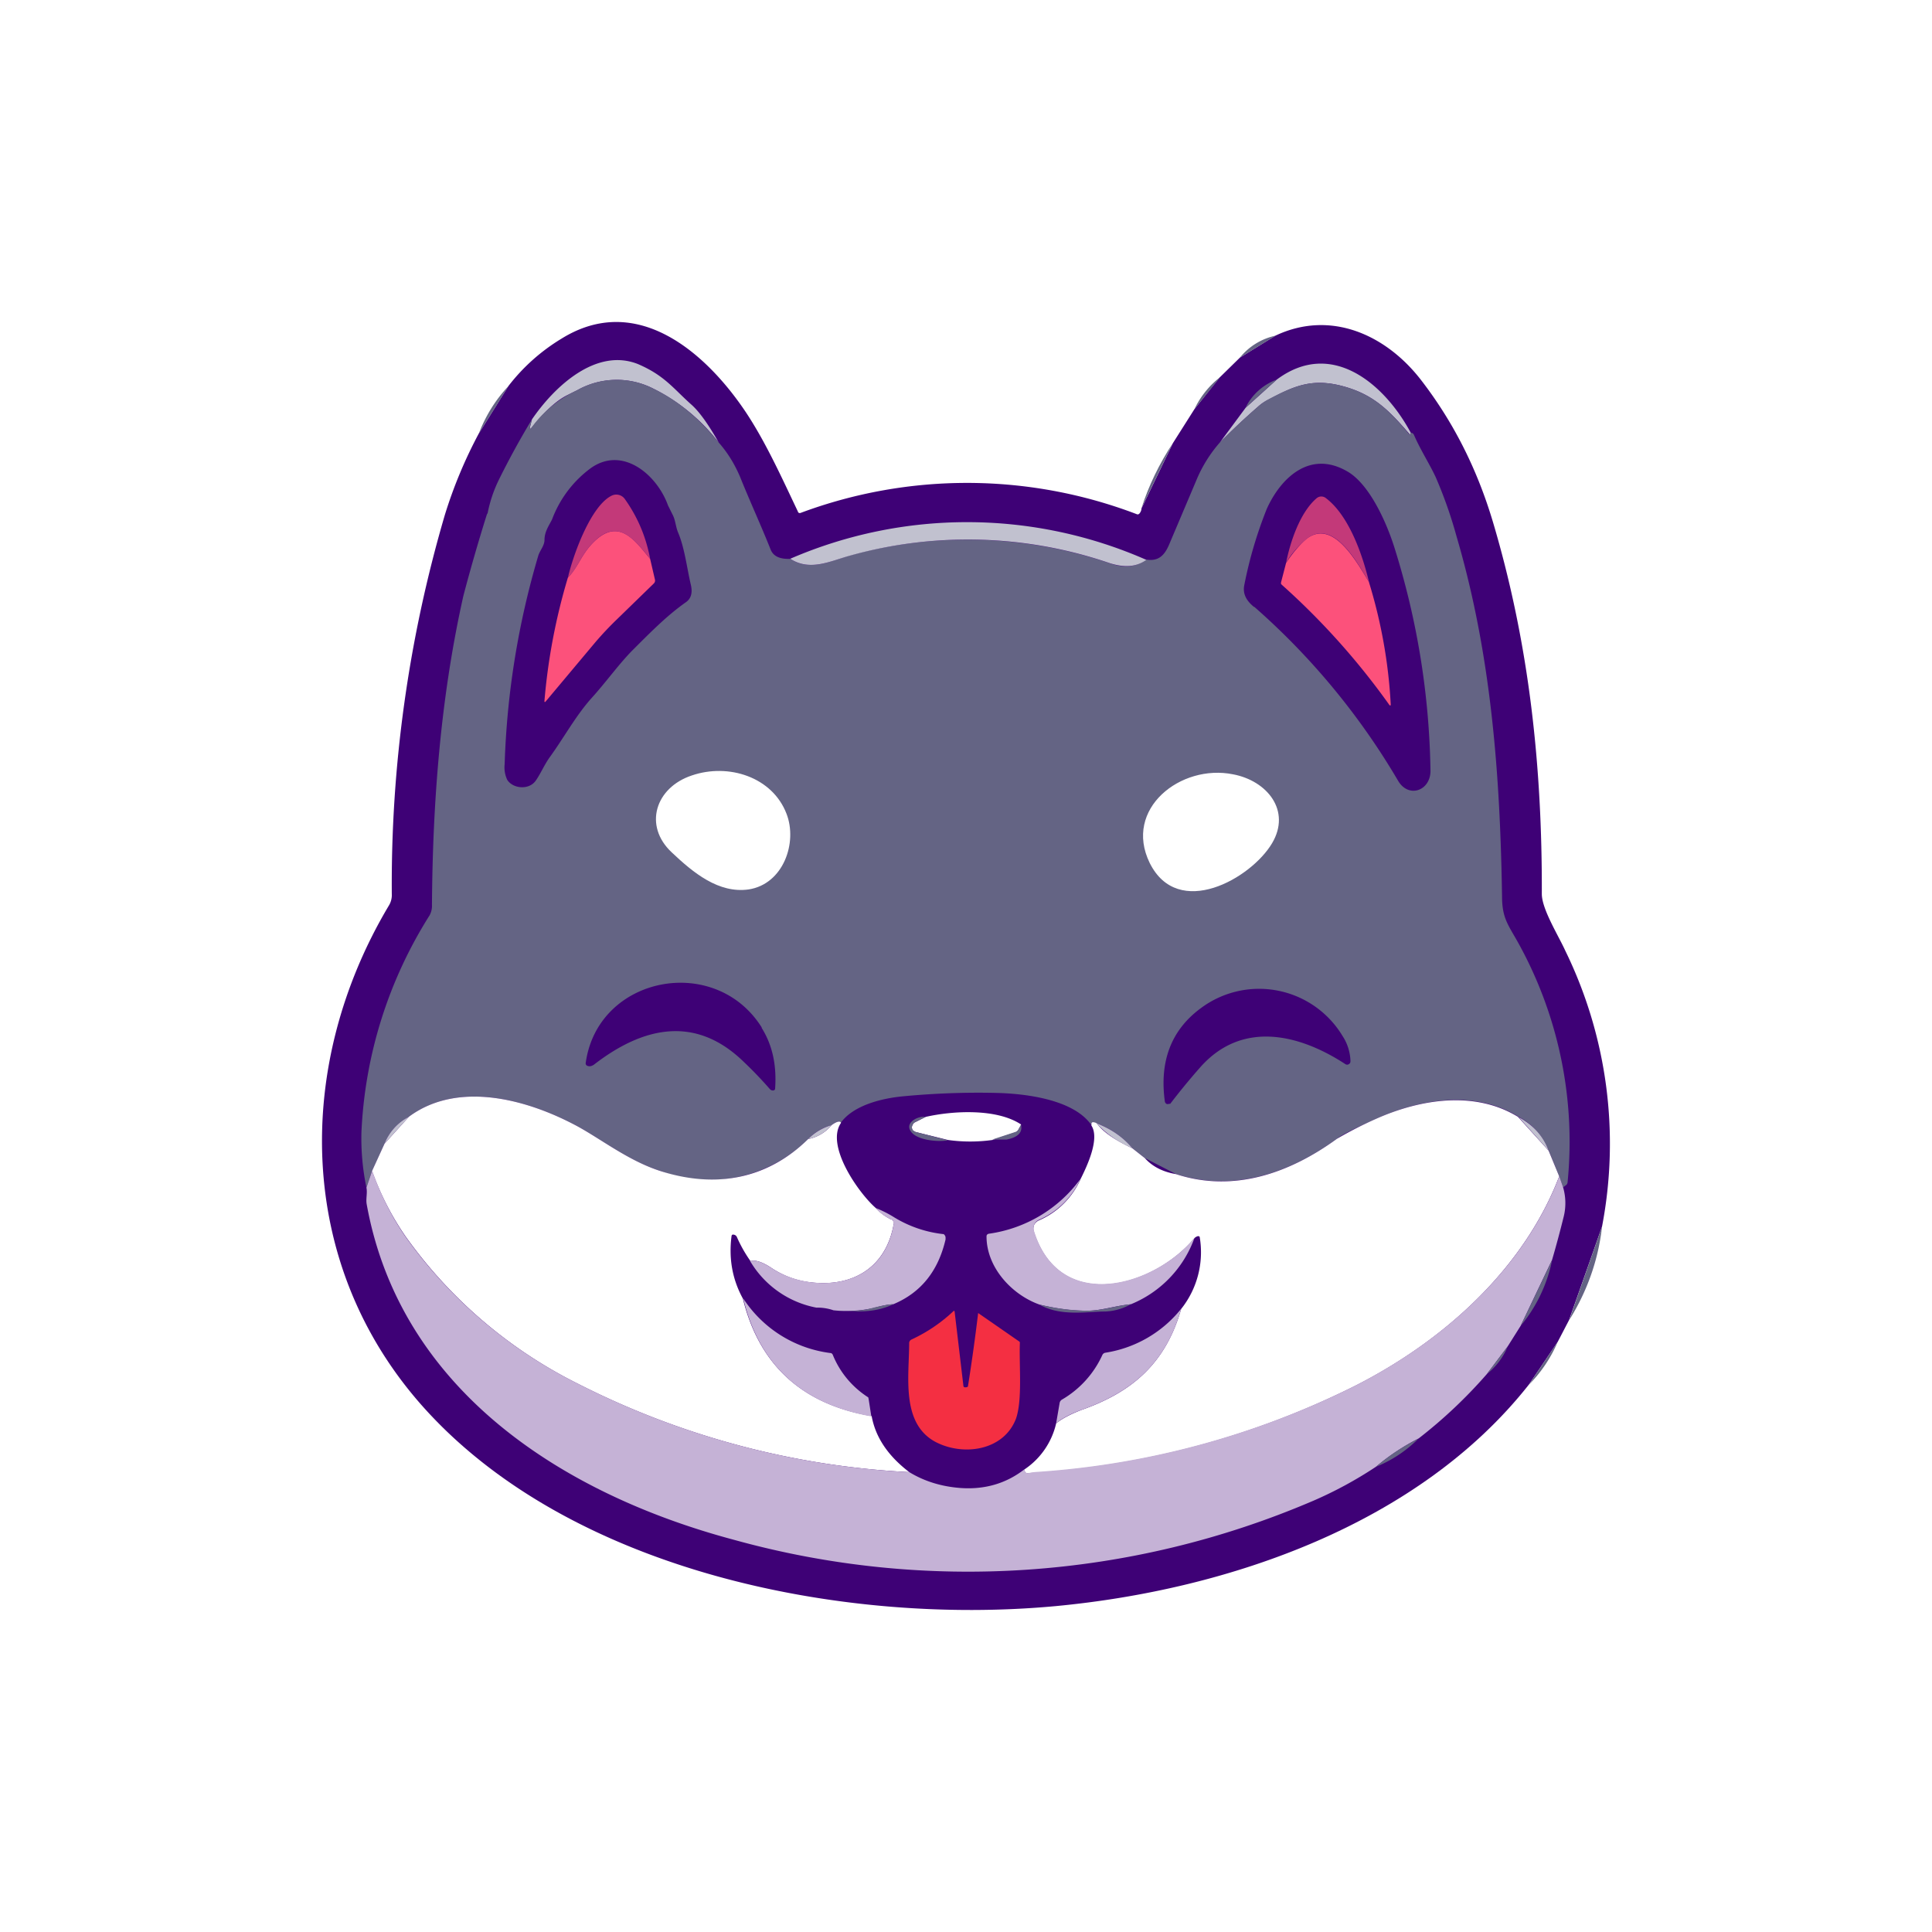 <svg xmlns="http://www.w3.org/2000/svg" width="24" height="24" fill="none" viewBox="0 0 24 24">
    <rect x="0" y="0" width="24" height="24" fill="#333333" stroke="none"/>
    <g clip-path="url(#KLEE__a)">
        <path fill="#fff" d="M24 0H0v24h24z"/>
        <path fill="#3E0176" d="m14.18 6.315.39-.81.268-.423.31-.39.255-.25.442-.273c.687-.324 1.374-.009 1.807.551.4.518.696 1.101.894 1.765.456 1.534.612 3.058.607 4.62 0 .189.207.518.292.706a5.46 5.46 0 0 1 .456 3.426l-.41 1.162-.14.269-.358.531c-1.365 1.732-3.727 2.55-5.882 2.753-2.645.245-6.033-.433-7.859-2.48-1.58-1.774-1.6-4.244-.423-6.22a.25.25 0 0 0 .038-.147c-.012-1.592.21-3.177.658-4.705a5.7 5.7 0 0 1 .424-1.017l.367-.588a2.4 2.4 0 0 1 .659-.588c.931-.579 1.783.165 2.277.894.254.377.457.828.659 1.252.005.019.019.023.033.019a5.92 5.92 0 0 1 4.174.014c.019.01.033 0 .042-.014a.1.1 0 0 0 .02-.057"/>
        <path fill="#646484" d="m15.402 4.443.443-.273a.78.78 0 0 0-.443.273"/>
        <path fill="#C1C1CF" d="M8.928 5.497a2.34 2.34 0 0 0-.81-.668 1 1 0 0 0-.95.02l-.122.06c-.17.085-.32.254-.438.4q-.036.041-.023-.01l.023-.089c.283-.414.8-.894 1.318-.687.33.142.437.302.659.5q.146.127.343.474m8.597-.122v.014c-.005.01-.014.01-.018 0-.26-.3-.457-.503-.866-.602-.358-.085-.58.014-.885.179a.5.5 0 0 0-.132.09 8 8 0 0 0-.47.441l.32-.432.386-.349c.691-.517 1.35.07 1.665.66"/>
        <path fill="#646484" d="m15.153 4.692-.315.39a1.1 1.1 0 0 1 .31-.39zm.32.372.386-.348a.7.7 0 0 0-.386.348"/>
        <path fill="#646484" d="M8.928 5.497c.108.123.197.264.268.433.127.315.254.588.376.894q.048.127.245.118c.245.16.499.028.739-.042a5.5 5.5 0 0 1 3.233.098c.165.057.32.052.452-.047.145.024.22-.047.277-.174l.339-.8a1.7 1.7 0 0 1 .296-.48q.24-.242.47-.442a.7.7 0 0 1 .133-.094c.306-.16.527-.259.884-.174.41.099.607.3.866.607q.008.007.014-.005v-.014q.035 0 .047.033c.08.183.198.367.269.522q.155.358.258.734c.433 1.473.541 2.965.565 4.47 0 .278.08.358.207.589a5.1 5.1 0 0 1 .607 2.964.05.05 0 0 1-.023.038l-.033.024-.048-.137-.131-.32a.8.8 0 0 0-.381-.423c-.541-.33-1.21-.217-1.76.028-.26.117-.424.197-.49.25-.583.423-1.28.668-2 .437l-.385-.198-.156-.122a1.04 1.04 0 0 0-.489-.325c-.014 0-.019.01-.024.019l.005.019c-.216-.315-.8-.39-1.167-.4-.39-.01-.786.005-1.176.042-.254.024-.612.108-.772.33q-.014-.044-.113.028a.63.63 0 0 0-.292.174 1.73 1.73 0 0 1-1.82.4c-.396-.122-.73-.386-1.036-.555-.607-.33-1.482-.584-2.103-.123a.64.64 0 0 0-.302.335l-.155.338-.07.207a3 3 0 0 1-.062-.691 5.5 5.5 0 0 1 .847-2.692.25.25 0 0 0 .029-.132c.009-1.284.108-2.579.39-3.835q.134-.51.292-1.012l.01-.018q.042-.215.14-.415.192-.388.41-.748l-.024.09q-.012.05.02.01c.146-.2.34-.358.564-.462a1 1 0 0 1 .95-.019c.287.137.56.358.81.668m-2.979-.113.367-.588q-.24.256-.367.588"/>
        <path fill="#646484" d="m14.179 6.315.39-.81q-.255.389-.39.81"/>
        <path fill="#3E0176" d="M7.865 8.07c-.17.17-.334.4-.513.598-.203.226-.348.499-.527.744-.066.094-.118.216-.174.291-.085.113-.278.094-.349-.014a.36.36 0 0 1-.033-.197q.042-1.315.415-2.58c.018-.07.08-.13.08-.206 0-.104.06-.184.094-.254a1.4 1.4 0 0 1 .48-.636c.395-.282.823.08.96.462l.056.113c.038.07.038.15.07.225.08.189.109.438.156.64q.04.157-.061.226c-.226.16-.41.344-.654.588m7.712-.531c-.08-.066-.14-.146-.122-.26q.095-.492.282-.959c.17-.376.527-.73.989-.47.287.155.503.654.597.955q.425 1.353.447 2.771c0 .245-.268.344-.4.127a8.8 8.8 0 0 0-1.788-2.164z"/>
        <path fill="#C33979" d="M8.076 6.941c-.179-.212-.377-.503-.673-.235-.184.17-.207.325-.348.47.06-.268.282-.894.546-1.02a.13.13 0 0 1 .16.042q.239.335.315.743m8.931.292c-.15-.254-.442-.786-.767-.546a1.2 1.2 0 0 0-.263.301c.051-.259.174-.626.38-.8a.09.09 0 0 1 .114 0c.287.217.456.706.536 1.045"/>
        <path fill="#C1C1CF" d="M14.24 6.955c-.131.094-.282.094-.45.042a5.45 5.45 0 0 0-3.234-.094c-.24.066-.494.198-.739.038a5.53 5.53 0 0 1 4.424.014"/>
        <path fill="#FC517B" d="m8.076 6.942.06.258a.05.05 0 0 1-.013.047l-.47.457a4 4 0 0 0-.264.282l-.612.73c-.01.009-.014.004-.014-.005a7.5 7.5 0 0 1 .291-1.534c.142-.146.165-.301.349-.47.3-.269.494.023.673.235m8.93.291q.226.735.269 1.497.007.064-.028.01a9 9 0 0 0-1.332-1.483.05.05 0 0 1 0-.028l.061-.236q.14-.208.264-.306c.325-.235.612.292.767.546"/>
        <path fill="#fff" d="M8.344 10.588c-.353-.33-.203-.805.25-.955.456-.156 1.001.019 1.176.475.14.358-.038.875-.471.941-.372.052-.687-.207-.955-.461m7.458-.113c-.259.438-1.167.955-1.52.245-.329-.673.386-1.233 1.036-1.101.423.08.724.451.484.856"/>
        <path fill="#3E0176" d="M9.46 12.766c.145.231.187.485.169.754 0 .023-.02.032-.047.023l-.015-.01a5 5 0 0 0-.338-.352c-.598-.574-1.247-.424-1.854.047-.024.014-.047.023-.071.014a.03.03 0 0 1-.022-.013.03.03 0 0 1-.006-.025c.15-1.082 1.61-1.364 2.188-.438zm7.218.104a.6.6 0 0 1 .098.315l-.004.02-.014.013a.04.04 0 0 1-.047 0c-.575-.376-1.29-.546-1.807.047q-.192.218-.367.447h-.015a.04.04 0 0 1-.033 0l-.011-.01-.007-.013c-.07-.499.075-.89.442-1.162a1.21 1.21 0 0 1 1.765.343"/>
        <path fill="#fff" d="M10.038 14.15a.5.5 0 0 0 .292-.173q.098-.07.118-.029c-.198.283.22.876.433 1.06a.6.6 0 0 0 .188.14c.014 0 .023.015.028.024s.01.023.005.033c-.094.536-.504.786-1.026.725a1.1 1.1 0 0 1-.494-.18c-.113-.075-.203-.103-.259-.084a1.7 1.7 0 0 1-.17-.301.05.05 0 0 0-.042-.028.02.02 0 0 0-.015.002l-.005.005-.003.007q-.056.422.14.78c.203.824.735 1.314 1.6 1.46q.071.394.467.696a10.2 10.2 0 0 1-4.113-1.096 5.8 5.8 0 0 1-2.146-1.835 3.5 3.5 0 0 1-.414-.81l.155-.339.302-.334c.62-.46 1.496-.207 2.103.123.306.169.64.432 1.035.555.673.212 1.313.099 1.821-.4m8.819-.277.38.419.132.32c-.437 1.143-1.425 2.038-2.526 2.598a10.4 10.4 0 0 1-4.052 1.087q-.07.015-.061-.047a.94.94 0 0 0 .39-.57c.085-.066.189-.117.311-.165.645-.226 1.05-.588 1.242-1.256a1.13 1.13 0 0 0 .23-.894.02.02 0 0 0-.013-.01h-.01a.1.1 0 0 0-.042.024c-.508.612-1.67.941-1.995-.08a.12.12 0 0 1 .004-.085.12.12 0 0 1 .062-.056 1 1 0 0 0 .517-.518c.085-.17.236-.498.132-.659v-.023q-.001-.017.019-.019a.1.1 0 0 1 .047.014c.094.132.287.236.442.31l.156.123q.14.156.385.198c.72.235 1.417-.014 2-.438a5 5 0 0 1 .49-.25c.55-.244 1.223-.352 1.76-.023m-6.174.1-.033.06a.07.07 0 0 1-.038.033l-.282.094a2 2 0 0 1-.555 0l-.4-.099a.1.1 0 0 1-.033-.018.06.06 0 0 1-.005-.07.06.06 0 0 1 .024-.03l.14-.07c.33-.075.876-.108 1.182.094z"/>
        <path fill="#C1C1CF" d="m4.777 14.207.302-.334a.64.64 0 0 0-.302.334"/>
        <path fill="#646484" d="m11.497 13.874-.136.07a.06.06 0 0 0-.024.028.06.06 0 0 0 .005.07l.033.02.4.103c-.123.024-.41 0-.47-.127-.053-.098.103-.178.192-.164"/>
        <path fill="#C1C1CF" d="M18.857 13.873c.178.094.31.23.38.419l-.38-.424zm-5.238.08c.174.066.325.165.447.31a1.3 1.3 0 0 1-.447-.31"/>
        <path fill="#646484" d="M12.683 13.973q.034.141-.179.183h-.179l.287-.094a.07.07 0 0 0 .038-.028z"/>
        <path fill="#C1C1CF" d="M10.038 14.15a.5.5 0 0 0 .292-.173.66.66 0 0 0-.292.174"/>
        <path fill="#C5B2D6" d="M4.622 14.541c.113.315.254.588.414.819a5.8 5.8 0 0 0 2.146 1.83 10.2 10.2 0 0 0 4.113 1.097q.277.169.63.197.46.035.805-.235-.009.062.061.047l.066-.01a10.4 10.4 0 0 0 3.986-1.077c1.106-.565 2.09-1.454 2.527-2.597l.047.136a.7.7 0 0 1 .01.357q-.07.284-.147.547l-.39.818-.16.254-.259.344a6 6 0 0 1-.847.8 2.8 2.8 0 0 0-.532.353 5 5 0 0 1-.78.423 10.88 10.88 0 0 1-7.191.485c-2.155-.574-4.15-1.878-4.565-4.165-.014-.07.01-.14-.004-.211l.07-.207z"/>
        <path fill="#C5B2D6" d="M13.426 14.635a1 1 0 0 1-.517.517.12.12 0 0 0-.062.062.12.12 0 0 0 0 .084c.32 1.017 1.483.687 1.991.08a1.4 1.4 0 0 1-.79.824c-.198.018-.377.084-.56.08-.189 0-.377-.029-.575-.076-.343-.122-.658-.46-.658-.847q0-.026.028-.033a1.7 1.7 0 0 0 1.143-.687zm-2.546.372q.12.047.231.117c.186.113.395.184.612.207a.06.06 0 0 1 .023.038v.028c-.09.386-.3.659-.65.805q-.089.002-.244.047a1.6 1.6 0 0 1-.498.028.6.6 0 0 0-.212-.033 1.22 1.22 0 0 1-.824-.579q.093-.027.264.085.212.142.494.179c.522.061.936-.188 1.026-.725l-.005-.033a.06.06 0 0 0-.028-.023.54.54 0 0 1-.189-.141"/>
        <path fill="#646484" d="M19.901 15.238q-.07.62-.409 1.163zm-.62.415a1.86 1.86 0 0 1-.391.818z"/>
        <path fill="#C5B2D6" d="M9.233 16.13a1.52 1.52 0 0 0 1.092.679q.012.006.019.018c.088.22.243.405.442.532l.005.024.033.212q-1.293-.228-1.59-1.46z"/>
        <path fill="#646484" d="M11.097 16.202c-.25.118-.47.085-.725.085q.29.015.48-.043c.104-.023.184-.042.245-.042m2.95 0a.7.7 0 0 1-.32.09c-.22 0-.546.065-.814-.085q.297.069.574.075c.184.005.363-.061.56-.08"/>
        <path fill="#C5B2D6" d="M14.673 16.258c-.188.668-.598 1.03-1.238 1.256-.127.047-.23.099-.315.165l.043-.25a.06.06 0 0 1 .028-.042 1.23 1.23 0 0 0 .503-.555.05.05 0 0 1 .037-.028 1.5 1.5 0 0 0 .942-.546"/>
        <path fill="#F42F42" d="M12 17.233c.005 0 .015 0 .024-.01q.072-.455.127-.912l.508.352c.01.005.01.014.01.02-.01.291.033.705-.048.94-.155.405-.668.47-1.011.283-.419-.236-.316-.814-.316-1.224a.05.05 0 0 1 .029-.042q.293-.136.527-.358l.007.006.002.008.108.913q0 .03.033.024"/>
        <path fill="#646484" d="M19.35 16.669a1.7 1.7 0 0 1-.357.532zm-.62.056a.85.85 0 0 1-.26.344zm-1.111 1.148a1.6 1.6 0 0 1-.527.349q.239-.206.527-.349"/>
    </g>
    <defs>
        <clipPath id="KLEE__a">
            <path fill="#fff" d="M0 0h24v24H0z"/>
        </clipPath>
    </defs>
</svg>
